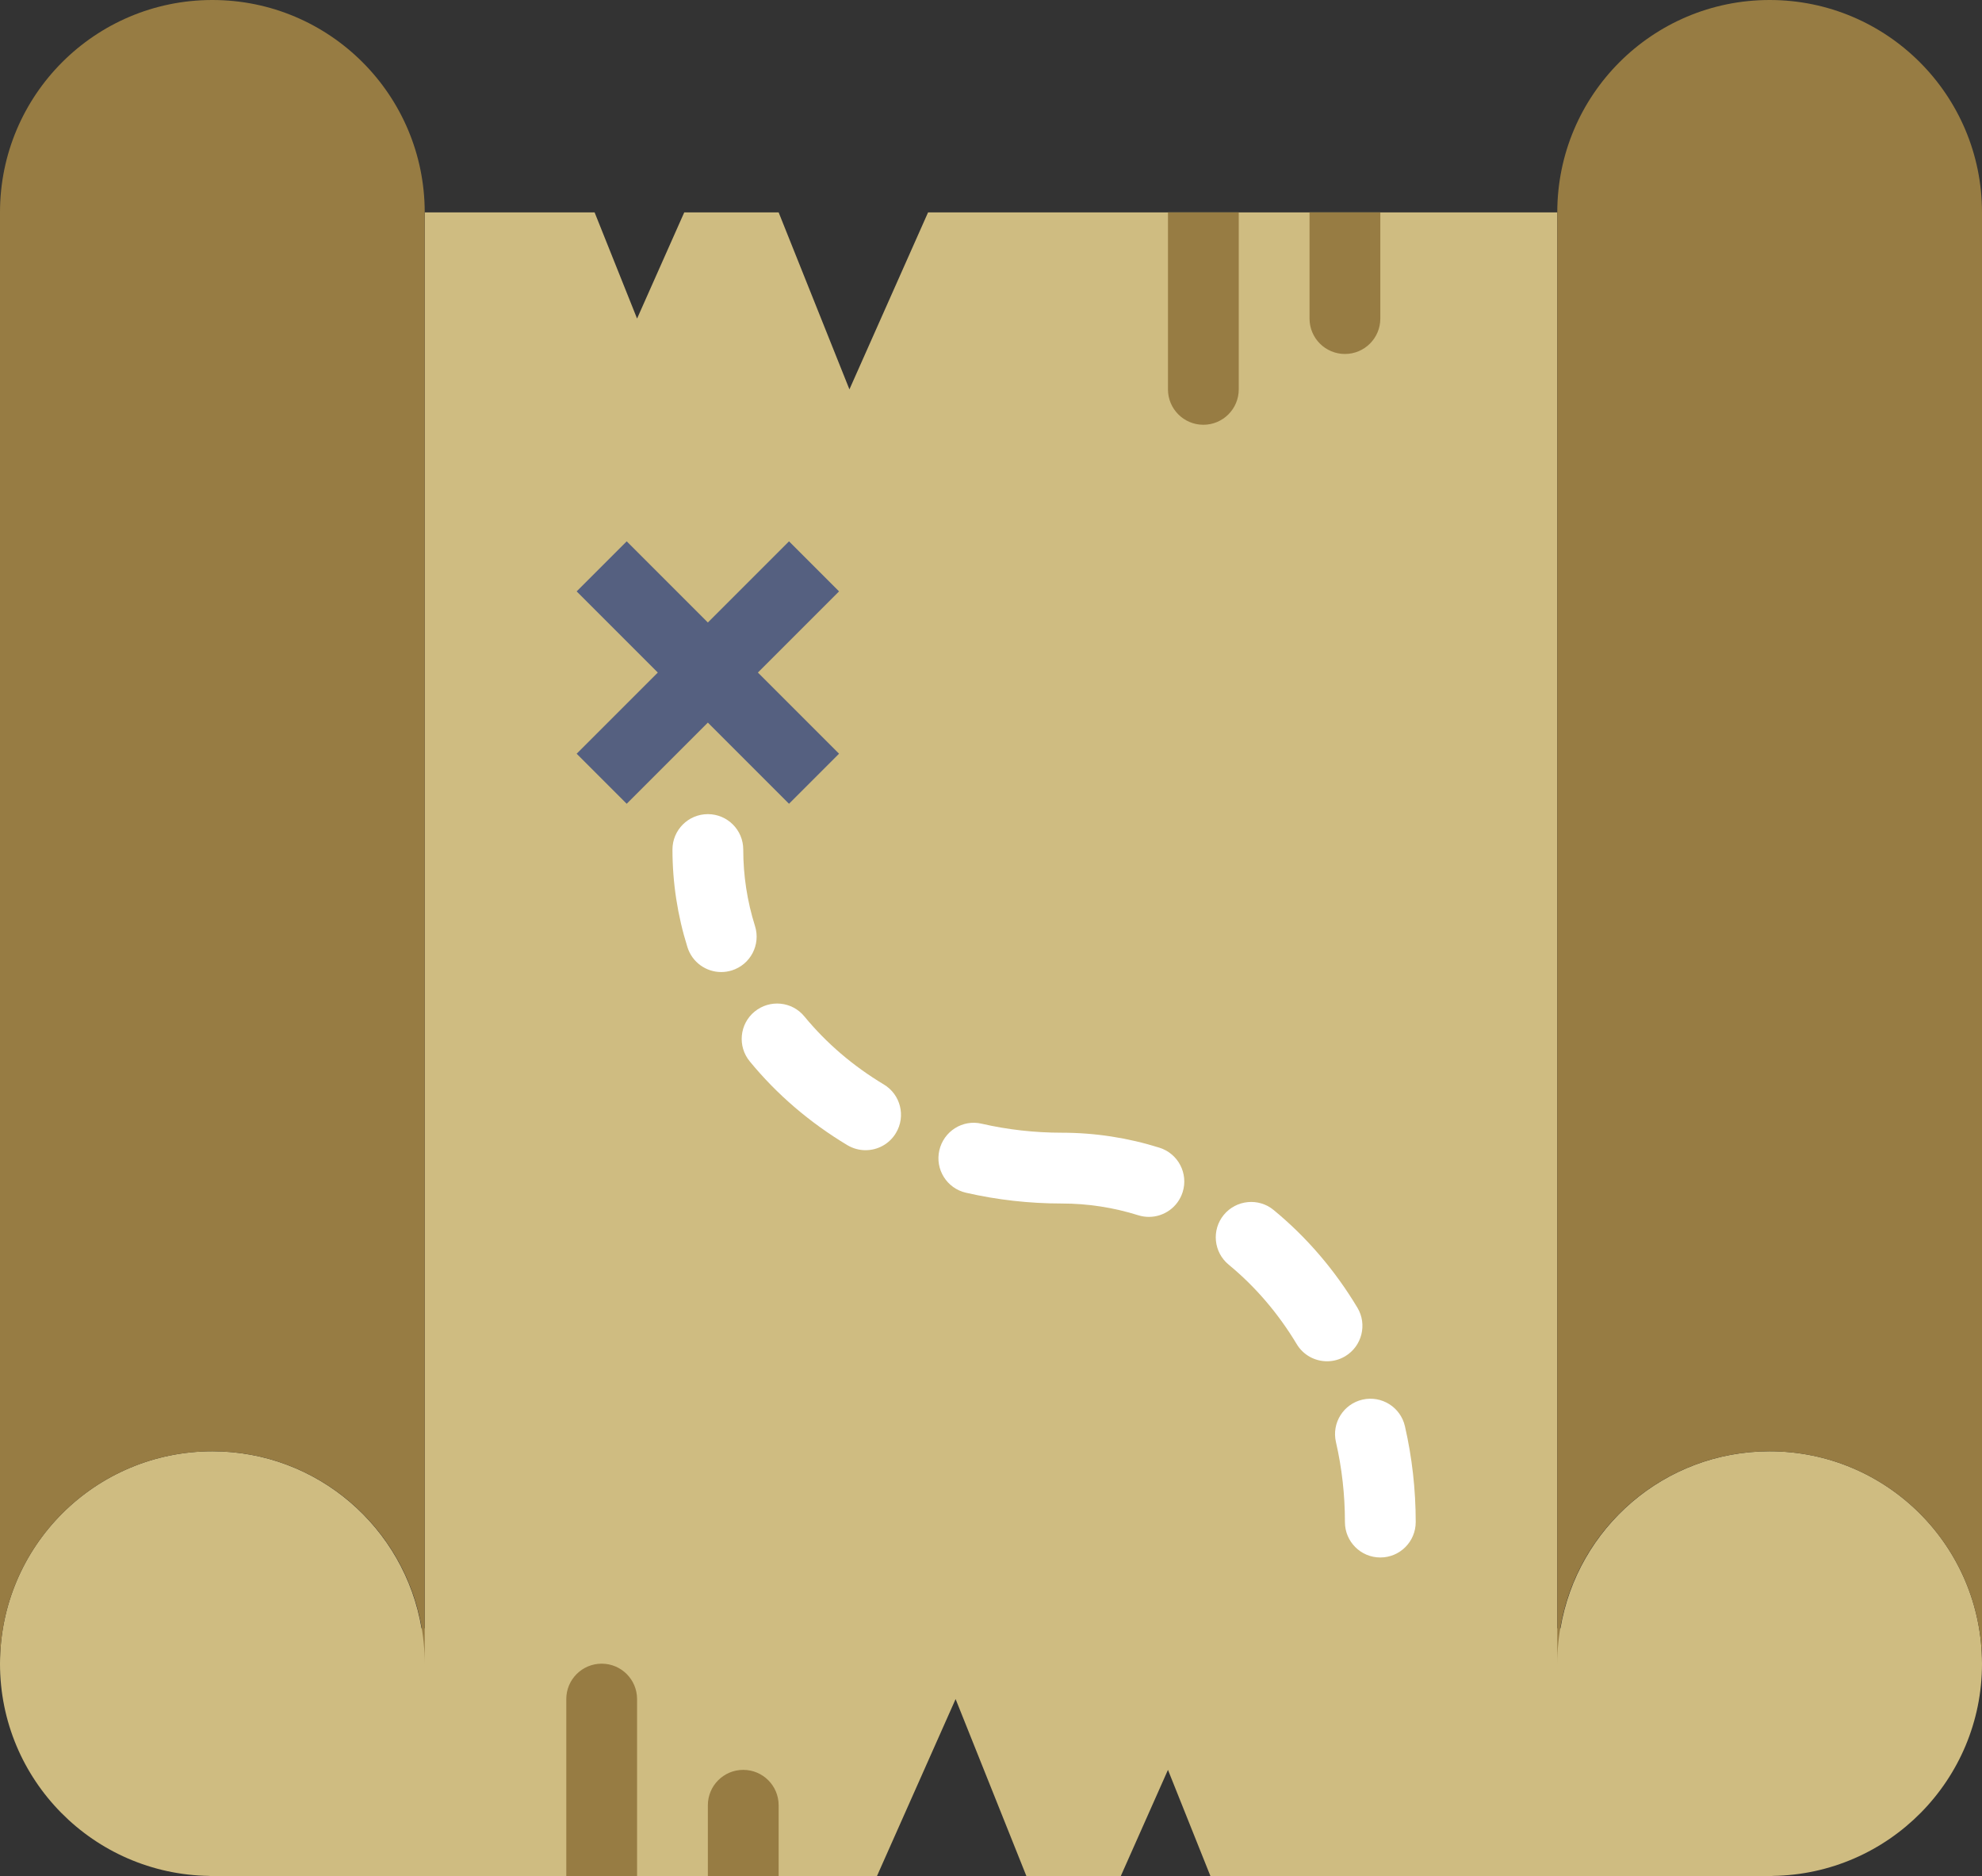 <?xml version="1.0" encoding="UTF-8" standalone="no"?>
<svg width="56px" height="53px" viewBox="0 0 56 53" version="1.1" xmlns="http://www.w3.org/2000/svg" xmlns:xlink="http://www.w3.org/1999/xlink" xmlns:sketch="http://www.bohemiancoding.com/sketch/ns">
    <rect x="0" y="0" width="56" height="53" fill="#333333" stroke="none"/>
    <!-- Generator: Sketch 3.2.2 (9983) - http://www.bohemiancoding.com/sketch -->
    <title>32 - Map (Flat)</title>
    <desc>Created with Sketch.</desc>
    <defs></defs>
    <g id="Page-1" stroke="none" stroke-width="1" fill="none" fill-rule="evenodd" sketch:type="MSPage">
        <g id="32---Map-(Flat)" sketch:type="MSLayerGroup">
            <path d="M50,41 C47.028,41 44.567,43.163 44.09,46 L44,46 L44,6 L26.222,6 L24,11 L22,6 L19.333,6 L18,9 L16.8,6 L12,6 L12,46 L11.91,46 C11.433,43.163 8.972,41 6,41 C2.686,41 0,43.686 0,47 C0,50.286 2.642,52.951 5.918,52.996 L5.918,53 L24.778,53 L27,48 L29,53 L31.667,53 L33,50 L34.2,53 L50.082,53 L50.082,52.996 C53.358,52.951 56,50.286 56,47 C56,43.686 53.314,41 50,41" id="Fill-72" fill="#CFBC81" sketch:type="MSShapeGroup"></path>
            <path d="M50,41 C53.314,41 56,43.686 56,47 L56,6 C56,2.686 53.314,0 50,0 C46.686,0 44,2.686 44,6 L44,47 C44,43.686 46.686,41 50,41" id="Fill-73" fill="#977C43" sketch:type="MSShapeGroup"></path>
            <path d="M6,41 C9.314,41 12,43.686 12,47 L12,6 C12,2.686 9.314,0 6,0 C2.686,0 0,2.686 0,6 L0,47 C0,43.686 2.686,41 6,41" id="Fill-74" fill="#977C43" sketch:type="MSShapeGroup"></path>
            <path d="M21.332,26.161 C21.111,25.461 21,24.734 21,24 C21,23.448 20.553,23 20,23 C19.447,23 19,23.448 19,24 C19,24.938 19.143,25.867 19.424,26.761 C19.559,27.188 19.952,27.461 20.378,27.461 C20.477,27.461 20.578,27.446 20.678,27.415 C21.205,27.249 21.498,26.688 21.332,26.161" id="Fill-288" fill="#FFFFFF" sketch:type="MSShapeGroup"></path>
            <path d="M24.972,30.637 C24.102,30.115 23.348,29.469 22.728,28.716 C22.38,28.29 21.751,28.227 21.321,28.578 C20.894,28.928 20.833,29.559 21.184,29.985 C21.947,30.916 22.876,31.712 23.942,32.352 C24.104,32.448 24.281,32.494 24.456,32.494 C24.796,32.494 25.127,32.321 25.314,32.008 C25.599,31.535 25.445,30.92 24.972,30.637" id="Fill-289" fill="#FFFFFF" sketch:type="MSShapeGroup"></path>
            <path d="M32.761,32.424 C31.867,32.143 30.937,32 30,32 C29.234,32 28.474,31.915 27.738,31.746 C27.198,31.618 26.664,31.959 26.54,32.498 C26.417,33.036 26.753,33.572 27.291,33.695 C28.174,33.898 29.085,34 30,34 C30.734,34 31.461,34.112 32.161,34.332 C32.261,34.363 32.361,34.378 32.461,34.378 C32.887,34.378 33.28,34.105 33.415,33.678 C33.581,33.151 33.288,32.59 32.761,32.424" id="Fill-290" fill="#FFFFFF" sketch:type="MSShapeGroup"></path>
            <path d="M38.352,36.942 C37.713,35.877 36.917,34.949 35.985,34.183 C35.559,33.832 34.929,33.896 34.578,34.32 C34.227,34.747 34.289,35.377 34.716,35.728 C35.469,36.348 36.115,37.103 36.637,37.971 C36.824,38.284 37.155,38.457 37.495,38.457 C37.67,38.457 37.848,38.411 38.009,38.314 C38.482,38.03 38.636,37.415 38.352,36.942" id="Fill-291" fill="#FFFFFF" sketch:type="MSShapeGroup"></path>
            <path d="M39.695,40.291 C39.571,39.752 39.035,39.418 38.497,39.54 C37.958,39.664 37.622,40.2 37.746,40.739 C37.915,41.472 38,42.232 38,43 C38,43.552 38.447,44 39,44 C39.553,44 40,43.552 40,43 C40,42.082 39.897,41.17 39.695,40.291" id="Fill-292" fill="#FFFFFF" sketch:type="MSShapeGroup"></path>
            <path d="M23.707,16.707 L22.293,15.293 L20,17.586 L17.707,15.293 L16.293,16.707 L18.586,19 L16.293,21.293 L17.707,22.707 L20,20.414 L22.293,22.707 L23.707,21.293 L21.414,19 L23.707,16.707" id="Fill-293" fill="#556080" sketch:type="MSShapeGroup"></path>
            <path d="M33,11 C33,11.552 33.447,12 34,12 C34.553,12 35,11.552 35,11 L35,6 L33,6 L33,11" id="Fill-675" fill="#977C43" sketch:type="MSShapeGroup"></path>
            <path d="M37,6 L37,9 C37,9.552 37.447,10 38,10 C38.553,10 39,9.552 39,9 L39,6 L37,6" id="Fill-676" fill="#977C43" sketch:type="MSShapeGroup"></path>
            <path d="M17,47 C16.447,47 16,47.448 16,48 L16,53 L18,53 L18,48 C18,47.448 17.553,47 17,47" id="Fill-677" fill="#977C43" sketch:type="MSShapeGroup"></path>
            <path d="M21,50 C20.447,50 20,50.448 20,51 L20,53 L22,53 L22,51 C22,50.448 21.553,50 21,50" id="Fill-678" fill="#977C43" sketch:type="MSShapeGroup"></path>
        </g>
    </g>
</svg>